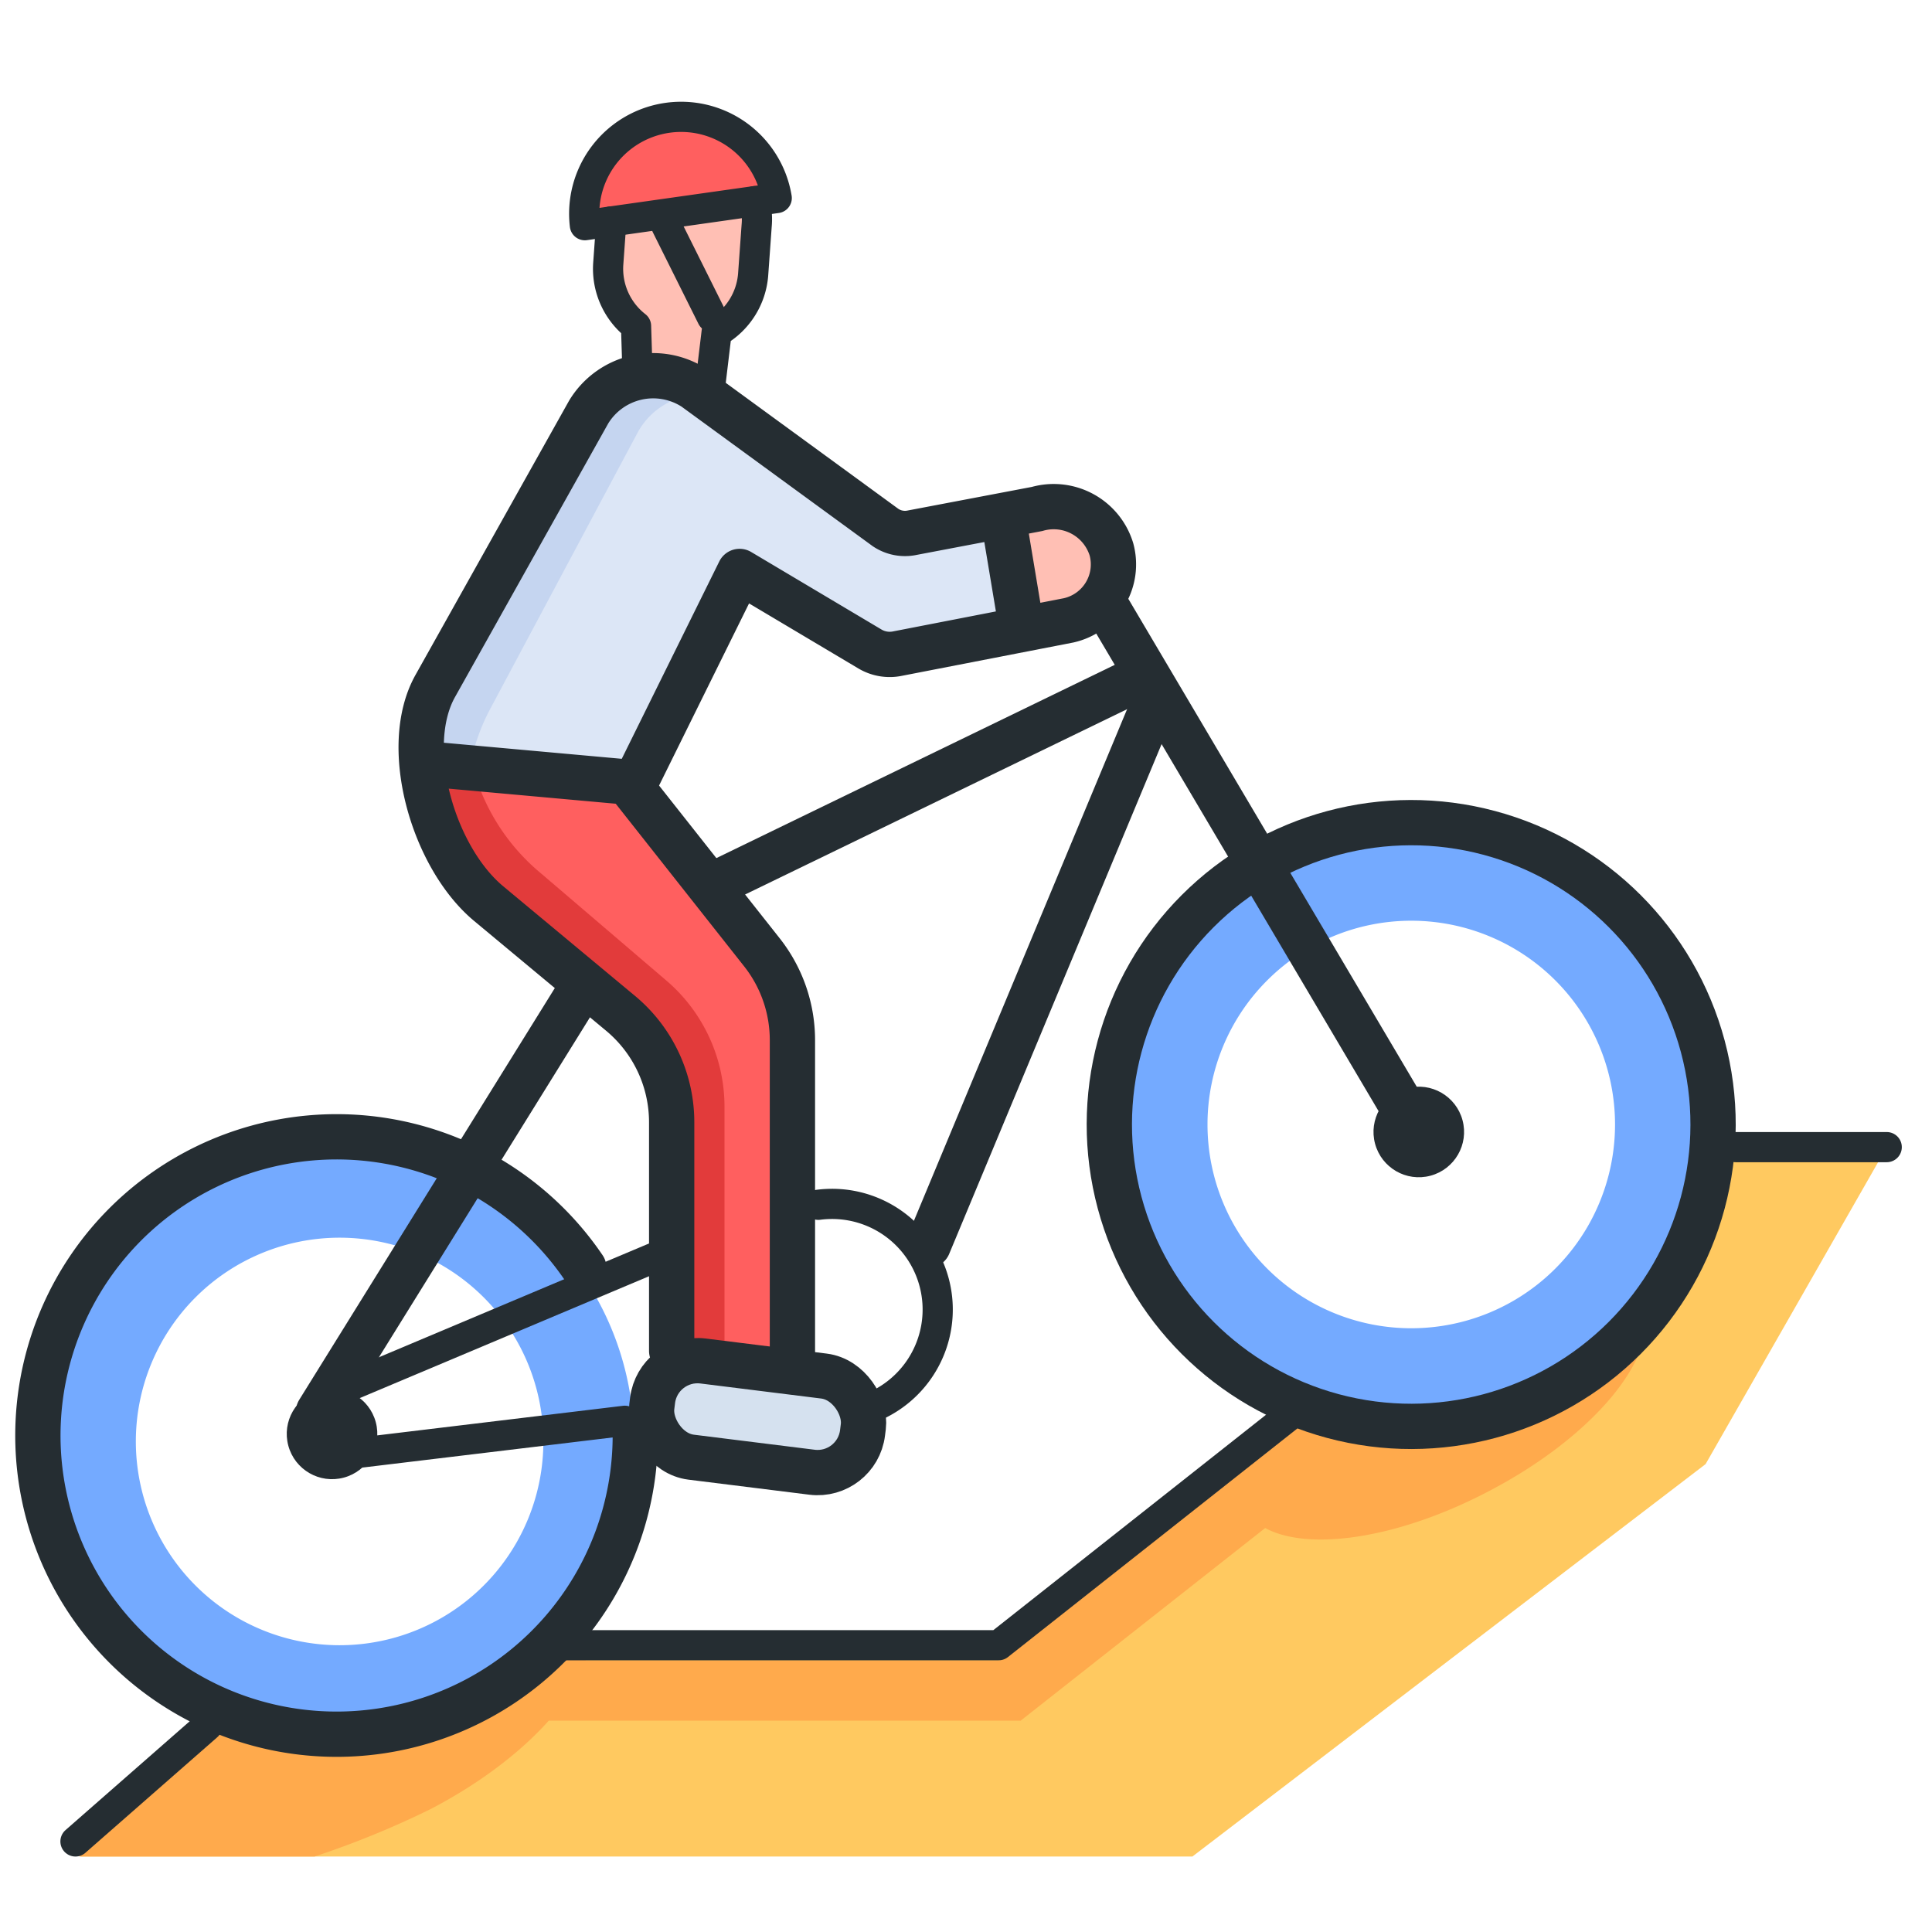 <svg xmlns="http://www.w3.org/2000/svg" viewBox="0 0 128 128"><path fill="#ffc960" d="M5.41 123H79l34-26 12-21h-11c-3 13-13 21-28 17l-20 16H37c-5 5-15 8-22 5l-9.91 8.11a.5.5 0 0 0 .32.89Z"/><path fill="#74aaff" d="M93.5 55A19.5 19.5 0 1 0 113 74.5 19.5 19.5 0 0 0 93.5 55zm0 33A13.5 13.5 0 1 1 107 74.5 13.5 13.5 0 0 1 93.5 88zm-71-12A19.5 19.5 0 1 0 42 95.5 19.5 19.5 0 0 0 22.5 76zm0 33A13.5 13.5 0 1 1 36 95.5 13.5 13.5 0 0 1 22.5 109z"/><path fill="#ff5f5f" d="M51.55 12.86c0-.17 0-.33-.07-.5a6.5 6.5 0 1 0-12.78 2.35c0 .17.07.33.12.49Z"/><path fill="#d5e1ef" d="m53.51 97.67-7.79-1.16a3.06 3.06 0 0 1 .9-6.05l7.79 1.16a3.06 3.06 0 0 1-.9 6.05Z"/><path fill="#ffaa4c" d="m92.08 94.73-4.97-1.18L66.23 110H37l-2 4h32.62l24.46-19.27z"/><path fill="#ffaa4c" d="M93.5 94a19.39 19.39 0 0 1-8.11-1.78c-2.78 2.79-4.06 5.65-3 7.61 1.67 3.24 8.91 2.8 16.18-1 7-3.63 11.43-9 10.28-12.3A19.45 19.45 0 0 1 93.5 94Z"/><path fill="#ffbfb4" d="m67.38 34.645 4.743-.871 1.08 5.88-4.743.871zM40.39 14.59l-.1 3.41c0 1.18.68 3.64 1.71 4v2l5 1 1-3a8.63 8.63 0 0 0 2-4l-.47-4.92Z"/><path fill="#c5d5f0" d="m49.69 37.64 8.47 5.45L68 41l-2-7-7 2-13.48-10.45a5 5 0 0 0-7 1.74L28.7 45.64C28.21 46.57 27 50 28 51h14Z"/><path fill="#e23b3b" d="m32.88 59.87 8.74 7.27A9.39 9.39 0 0 1 45 74.35V90l8 1V68.93a9.38 9.38 0 0 0-2-5.81l-8.6-10.89L28 50.71a13.61 13.61 0 0 0 4.88 9.16Z"/><path fill="#ff5f5f" d="M53 90.63v-21.7a9.38 9.38 0 0 0-2-5.81l-8.6-10.89-11-1.15a13.72 13.72 0 0 0 4.45 6.79L44.19 65A11 11 0 0 1 48 73.35V90Z"/><path fill="#dce6f6" d="m67 42-1-7-5.15.7-14.43-9.56a4.81 4.81 0 0 0-4.17 2.51L32.46 47a13.15 13.15 0 0 0-1.12 2.89L42 51l7-13 9 5Z"/><path fill="#ffaa4c" d="M39 109h-1.46a19.41 19.41 0 0 1-13.32 6 17.49 17.49 0 0 1-9.22-1l-9.91 8.11a.5.5 0 0 0 .32.89h15.43a60.3 60.3 0 0 0 7.68-3.14C34.56 116.72 38.7 112.27 39 109Z"/><path fill="none" stroke="#252d32" stroke-linecap="round" stroke-linejoin="round" stroke-width="2" d="M54.22 79.82A7 7 0 0 1 58.3 93"/><circle cx="93.5" cy="74.5" r="20" fill="none" stroke="#252d32" stroke-linecap="round" stroke-linejoin="round" stroke-width="3" transform="rotate(-15 93.505 74.516)"/><path fill="none" stroke="#252d32" stroke-linecap="round" stroke-linejoin="round" stroke-width="3" d="M93.44 74.23 73.5 40.5M47.5 58.5l27.54-13.36M21.1 93.53 38.5 65.5"/><path fill="none" stroke="#252d32" stroke-linecap="round" stroke-linejoin="round" stroke-width="2" d="m22.89 91.94 21.84-9.2M41.4 94.13l-18.44 2.22"/><circle cx="22" cy="95" r="3" fill="#252d32" transform="rotate(-15 21.995 95.006)"/><circle cx="94" cy="75" r="3" fill="#252d32" transform="rotate(-15 93.982 75.004)"/><path fill="none" stroke="#252d32" stroke-linecap="round" stroke-linejoin="round" stroke-width="3" d="m61.5 82.5 15-36"/><rect width="14.07" height="6.42" x="43.16" y="90.64" fill="none" stroke="#252d32" stroke-linecap="round" stroke-linejoin="round" stroke-width="3" rx="3" ry="3" transform="rotate(7.1 50.156 93.813)"/><path fill="none" stroke="#252d32" stroke-linecap="round" stroke-linejoin="round" stroke-width="2" d="m5 122 8.73-7.65M37 109h29.16l20.32-16.05M115 76h10"/><path fill="none" stroke="#252d32" stroke-linecap="round" stroke-linejoin="round" stroke-width="3" d="M42.09 95.1A19.79 19.79 0 1 1 38.68 84"/><path fill="none" stroke="#252d32" stroke-linecap="round" stroke-linejoin="round" stroke-width="2" d="m40.5 14.67-.2 2.78a4.81 4.81 0 0 0 1.84 4.15l.08 2.55M47 26l.48-4a4.81 4.81 0 0 0 2.42-3.84l.23-3.2a4.76 4.76 0 0 0-.13-1.63"/><path fill="none" stroke="#252d32" stroke-linecap="round" stroke-linejoin="round" stroke-width="3" d="M52.5 90.5V68.93a9.39 9.39 0 0 0-2-5.81l-8.6-10.89L49 37.86 57.64 43a2.56 2.56 0 0 0 1.84.3l11.32-2.2a3.8 3.8 0 0 0 2.84-4.69 4 4 0 0 0-4.93-2.69l-8.26 1.57a2.3 2.3 0 0 1-1.78-.34L46 25.7a5 5 0 0 0-7 1.6L28.83 45.46c-2.26 4.06-.12 11.36 3.55 14.41l8.74 7.27a9.39 9.39 0 0 1 3.38 7.21V89.5M66.5 34.5l1 6M29.25 50.7l11.84 1.07"/><path fill="none" stroke="#252d32" stroke-linecap="round" stroke-linejoin="round" stroke-width="2" d="m51.46 13.12-12.71 1.8a6.42 6.42 0 0 1 12.71-1.8ZM44.15 14.95l3.02 6.06"/></svg>